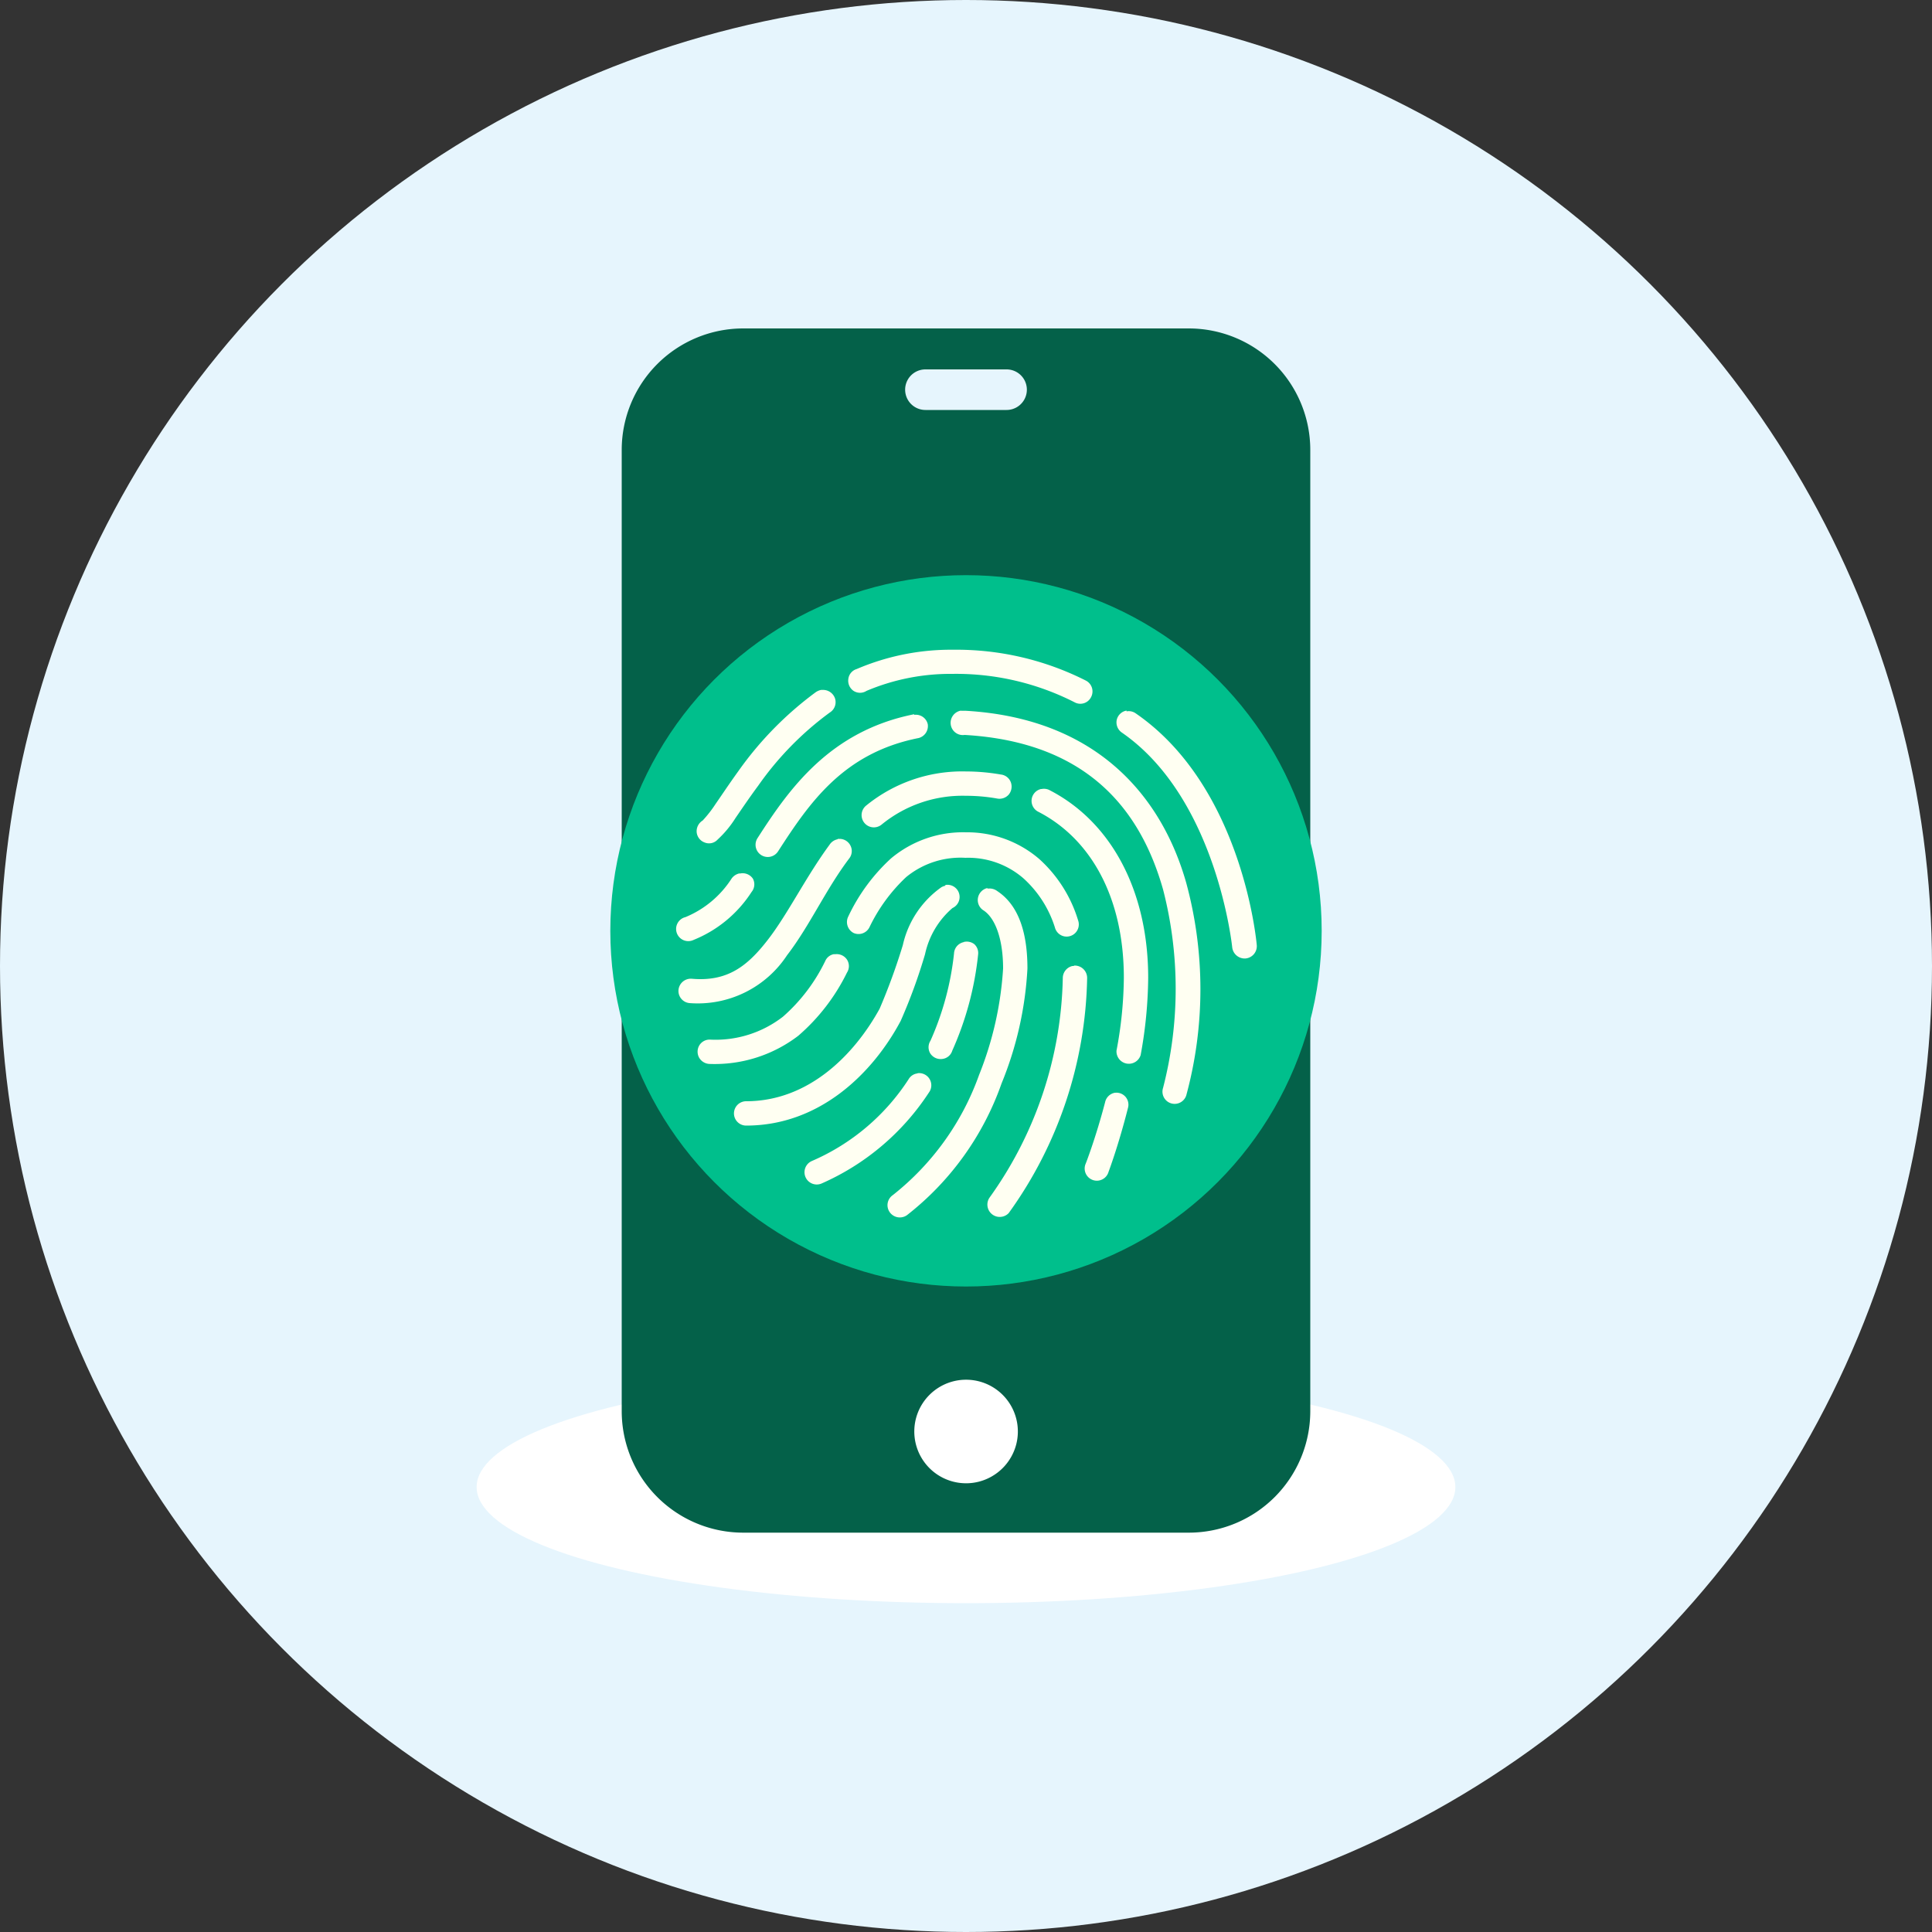 <svg xmlns="http://www.w3.org/2000/svg" width="100" height="100" viewBox="0 0 100 100"><rect x="0" y="0" width="100" height="100" fill="#333333" stroke="none"/><defs><style>.cls-1{fill:#e6f5fd;}.cls-2{fill:#fff;}.cls-3{fill:#046149;}.cls-4{fill:#00bf8c;}.cls-5{fill:#fffff2;}</style></defs><g id="Layer_2" data-name="Layer 2"><g id="Layer_1-2" data-name="Layer 1"><circle class="cls-1" cx="50" cy="50" r="50"/><ellipse class="cls-2" cx="50" cy="76.97" rx="25.33" ry="6.01"/><g id="surface1"><path class="cls-3" d="M61.53,17H38.47a6.29,6.29,0,0,0-6.29,6.29V73.05a6.29,6.29,0,0,0,6.29,6.28H61.53a6.29,6.29,0,0,0,6.29-6.28V23.31A6.29,6.29,0,0,0,61.53,17ZM47.9,19.12h4.2a1.05,1.05,0,0,1,0,2.1H47.9a1.05,1.05,0,0,1,0-2.1Zm2.77,57.57a2.68,2.68,0,1,1,1.93-1.93A2.69,2.69,0,0,1,50.67,76.69Z"/></g><circle class="cls-4" cx="50" cy="48.18" r="18.41"/><g id="surface1-2" data-name="surface1"><path class="cls-5" d="M49.34,33.63a12.4,12.4,0,0,0-5,1,.61.61,0,0,0-.43.51.64.64,0,0,0,.27.62.62.62,0,0,0,.67,0,11.15,11.15,0,0,1,4.44-.88,13.51,13.51,0,0,1,6.33,1.47.62.62,0,0,0,.85-.26.63.63,0,0,0-.26-.86A14.85,14.85,0,0,0,49.34,33.63ZM42.5,35.71a.77.77,0,0,0-.28.12,17.9,17.9,0,0,0-4,4.08c-.47.65-.86,1.24-1.18,1.7a6.31,6.31,0,0,1-.67.86.65.65,0,0,0-.31.61.63.63,0,0,0,.42.53.6.6,0,0,0,.66-.15,5.47,5.47,0,0,0,.93-1.12c.33-.48.72-1.06,1.18-1.68a16.22,16.22,0,0,1,3.7-3.78.63.63,0,0,0,.27-.73.65.65,0,0,0-.64-.44Zm7.25,1.07a.64.64,0,0,0-.54.72.63.63,0,0,0,.72.54c6.41.37,9.12,3.94,10.27,8a20.52,20.52,0,0,1,0,10.27.63.63,0,1,0,1.2.39,21,21,0,0,0,0-11c-1.24-4.38-4.54-8.51-11.41-8.91h-.26Zm8.56,0a.63.63,0,0,0-.51.49.64.64,0,0,0,.27.65c4.93,3.41,5.71,11.12,5.71,11.12a.65.65,0,0,0,.69.57.64.64,0,0,0,.58-.69s-.68-8.16-6.27-12A.62.62,0,0,0,58.31,36.82Zm-11,.19,0,0c-4.36.87-6.47,3.87-8.1,6.41a.63.63,0,1,0,1.06.69c1.62-2.51,3.38-5.1,7.28-5.87a.64.64,0,0,0,.47-.72A.63.63,0,0,0,47.33,37ZM50,39.93a7.87,7.87,0,0,0-5.16,1.76.63.63,0,1,0,.78,1A6.61,6.61,0,0,1,50,41.19a9.16,9.16,0,0,1,1.6.14.64.64,0,0,0,.61-.2.65.65,0,0,0,.11-.64.62.62,0,0,0-.51-.4A10.6,10.6,0,0,0,50,39.93Zm3.94.91-.06,0A.63.63,0,0,0,53.71,42c2.77,1.41,4.46,4.48,4.46,8.61a21,21,0,0,1-.38,3.77.64.64,0,0,0,1.25.23,23,23,0,0,0,.39-4c0-4.48-1.9-8.08-5.14-9.73A.64.64,0,0,0,53.91,40.84ZM50,43.08a5.8,5.8,0,0,0-3.88,1.35,9.65,9.65,0,0,0-2.21,3,.64.64,0,0,0,.27.86A.63.63,0,0,0,45,48a8.75,8.75,0,0,1,1.9-2.6,4.43,4.43,0,0,1,3.07-1,4.36,4.36,0,0,1,3,1.06A5.75,5.75,0,0,1,54.6,48a.63.63,0,0,0,.46.46.63.63,0,0,0,.74-.83,7,7,0,0,0-2-3.16A5.72,5.72,0,0,0,50,43.08Zm-6.64.36a.64.64,0,0,0-.42.28c-1.25,1.7-2.16,3.59-3.21,4.94s-2.08,2.16-3.92,2a.64.64,0,0,0-.69.57.63.63,0,0,0,.57.69,5.53,5.53,0,0,0,5.05-2.48c1.17-1.52,2-3.4,3.21-5a.62.62,0,0,0,.08-.65.63.63,0,0,0-.55-.37h-.12Zm-5,1.77-.1,0a.67.67,0,0,0-.39.26,5.19,5.19,0,0,1-2.39,2,.63.63,0,1,0,.42,1.18,6.43,6.43,0,0,0,3-2.48.62.62,0,0,0,.07-.69A.64.64,0,0,0,38.32,45.21Zm10.59.63a.83.83,0,0,0-.22.08,5,5,0,0,0-2,3,32.09,32.09,0,0,1-1.2,3.29C44.22,54.59,41.86,57,38.62,57a.63.63,0,1,0,0,1.26c3.84,0,6.58-2.75,8-5.42a28.32,28.32,0,0,0,1.26-3.45A4.35,4.35,0,0,1,49.3,47a.63.63,0,0,0-.39-1.19Zm2.18.12a.64.64,0,0,0-.51.51.63.63,0,0,0,.3.66c.62.42,1,1.53,1,3a17.67,17.67,0,0,1-1.24,5.5,13.85,13.85,0,0,1-4.47,6.23.63.63,0,0,0-.16.88.64.64,0,0,0,.89.16,14.9,14.9,0,0,0,4.9-6.82,18.18,18.18,0,0,0,1.34-5.95c0-1.63-.35-3.2-1.55-4A.68.68,0,0,0,51.09,46Zm-1.22,2.8a.63.63,0,0,0-.53.59,14.93,14.93,0,0,1-1.22,4.52.62.62,0,0,0,0,.67.64.64,0,0,0,.62.27.61.61,0,0,0,.51-.43,16.3,16.3,0,0,0,1.34-5,.62.62,0,0,0-.2-.51A.64.64,0,0,0,49.87,48.76Zm-6.76.63a.6.6,0,0,0-.43.34,9.09,9.09,0,0,1-2.19,2.89,5.69,5.69,0,0,1-3.78,1.19.62.62,0,0,0-.56.31.64.64,0,0,0,0,.63.65.65,0,0,0,.56.32,7.12,7.12,0,0,0,4.57-1.46,10.3,10.3,0,0,0,2.52-3.27.62.62,0,0,0,0-.67.64.64,0,0,0-.61-.28ZM55.59,50l-.08,0a.64.64,0,0,0-.5.63A20.15,20.15,0,0,1,51.21,62a.64.64,0,0,0,1,.79,21.43,21.43,0,0,0,4.06-12.16.64.64,0,0,0-.69-.65Zm-8.1,5.56a.61.61,0,0,0-.46.3,11.3,11.3,0,0,1-5,4.23.63.63,0,1,0,.49,1.17,12.77,12.77,0,0,0,5.56-4.71.63.63,0,0,0-.59-1Zm10.22,1a.63.63,0,0,0-.51.49c-.49,1.87-1,3.17-1,3.17a.63.63,0,1,0,1.18.43s.51-1.35,1-3.29a.62.62,0,0,0-.65-.8Z"/></g></g></g></svg>